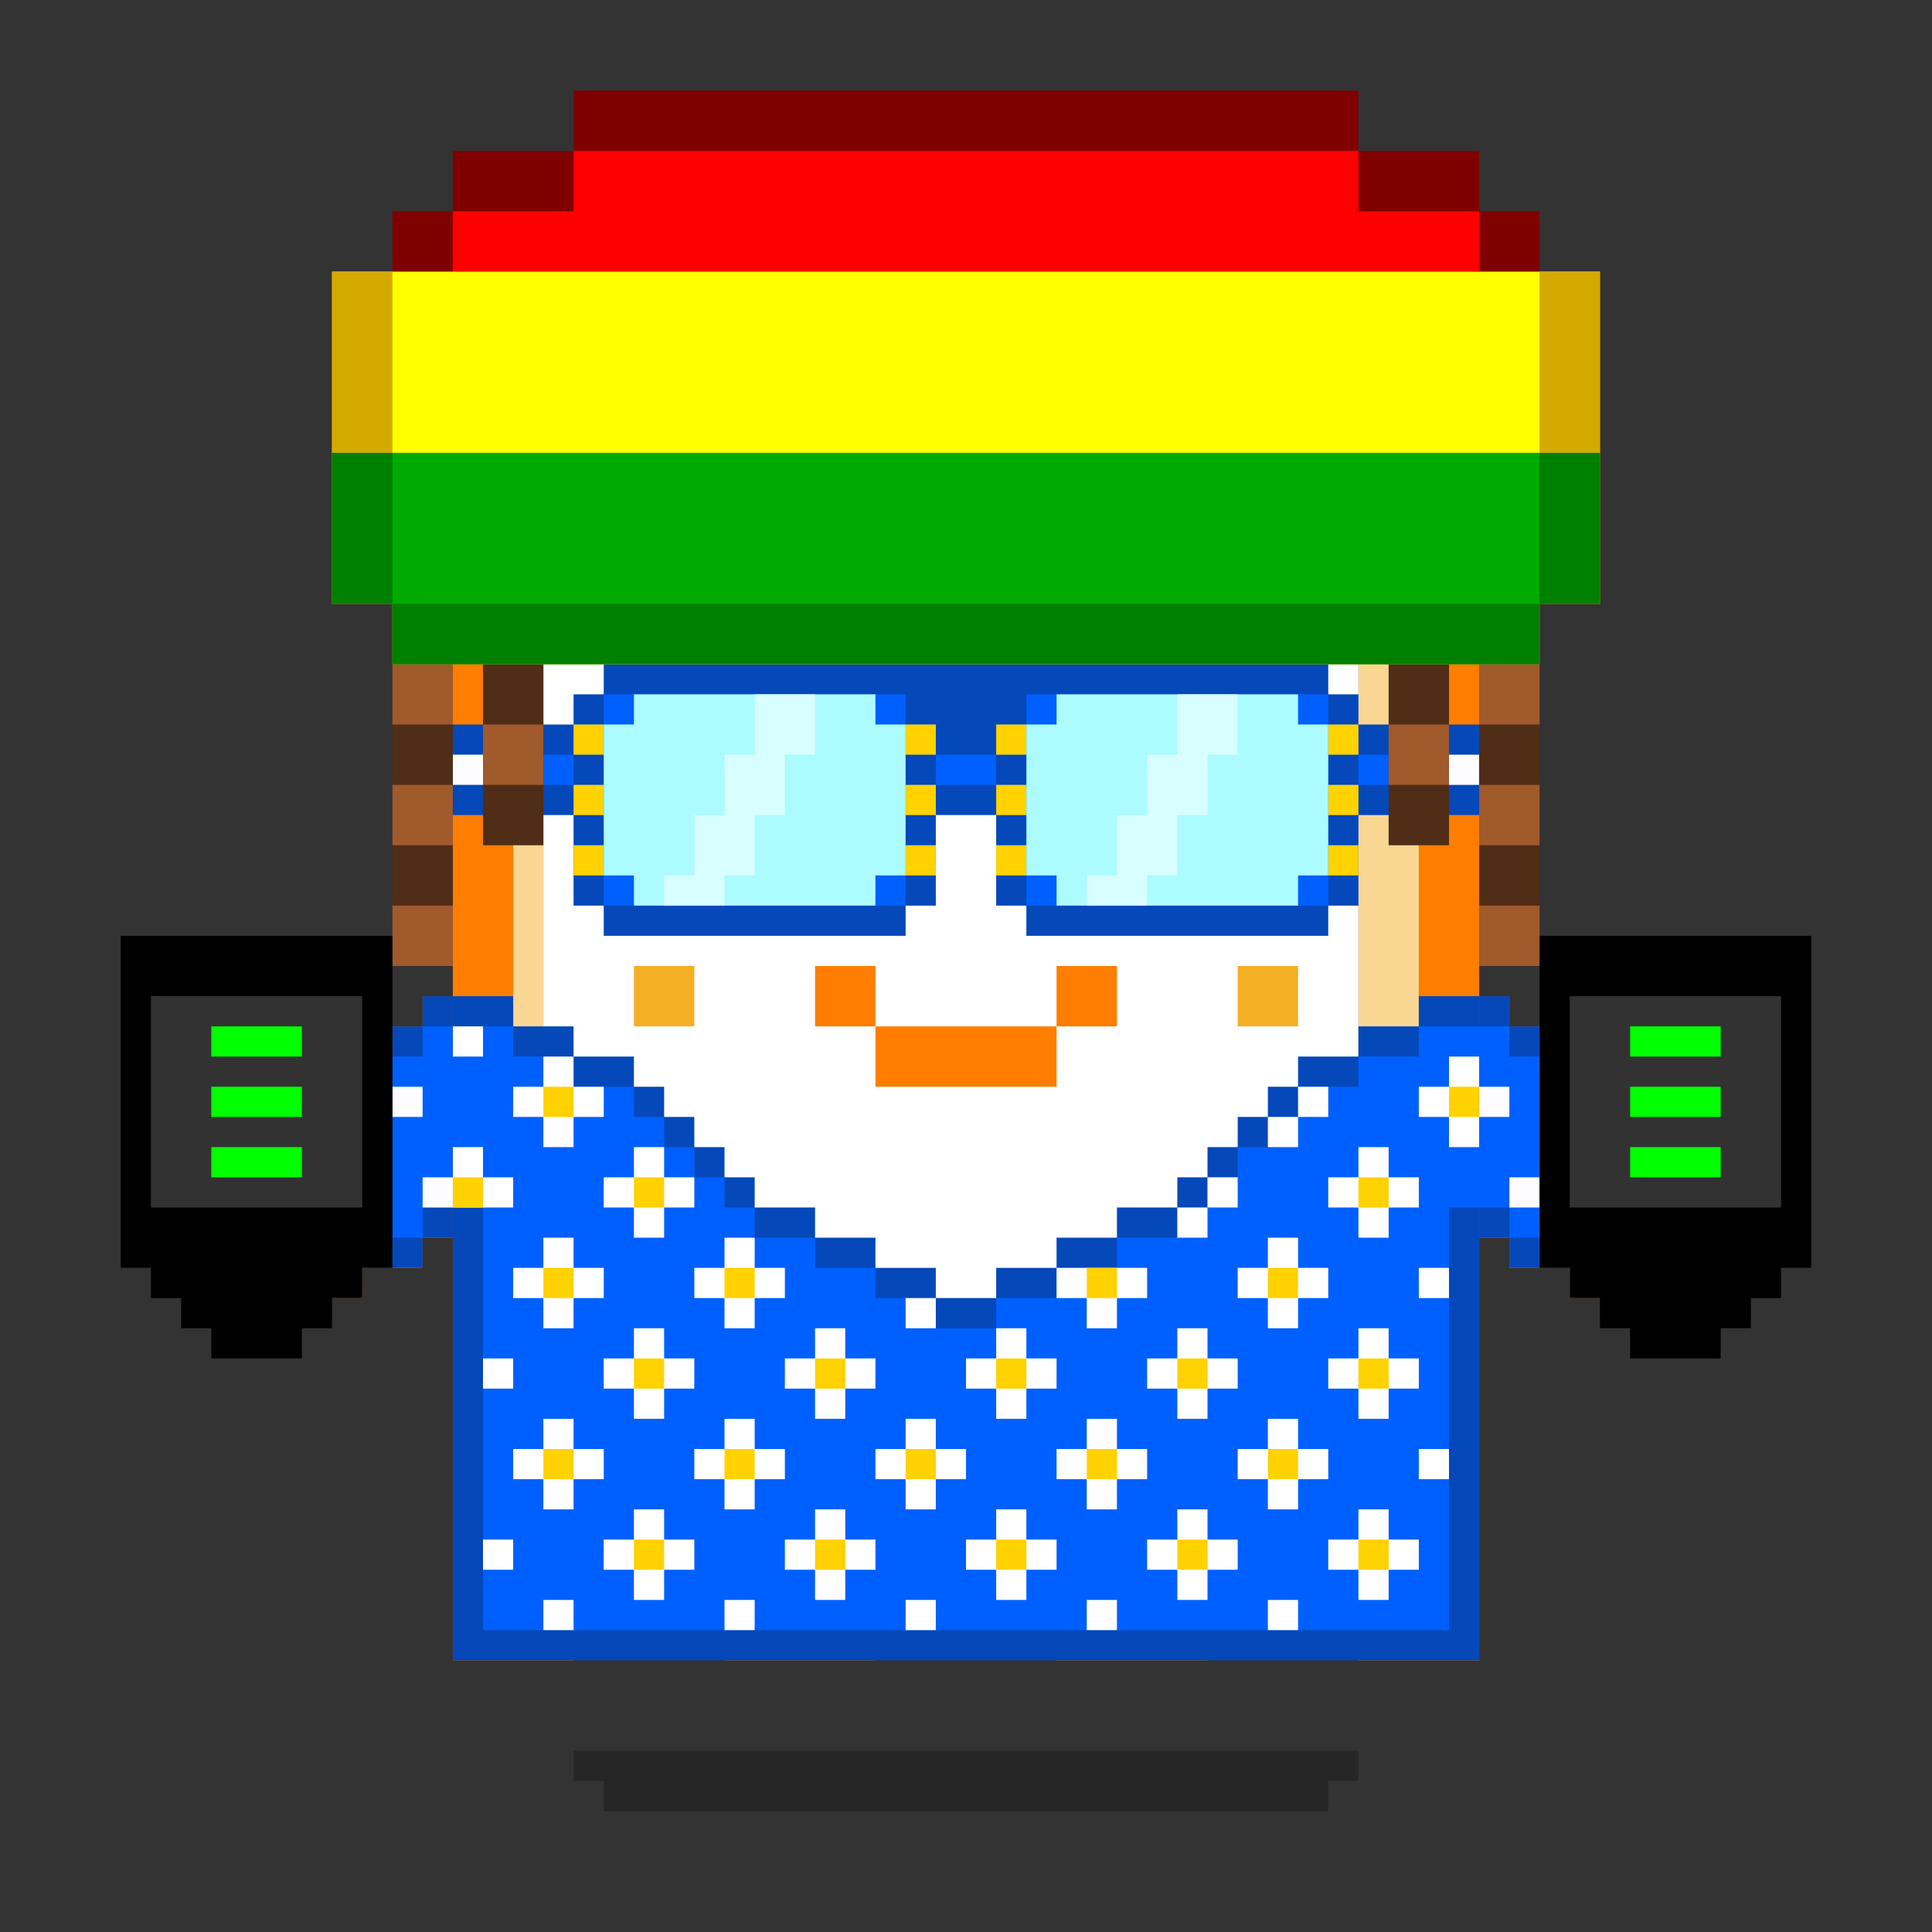 <svg xmlns="http://www.w3.org/2000/svg" viewBox="0 0 64 64"><rect x="0" y="0" width="64" height="64" fill="#333333" stroke="none"/><g class="gotchi-bg"><defs fill="#fff"><pattern id="a" patternUnits="userSpaceOnUse" width="4" height="4"><path d="M0 0h1v1H0zm2 2h1v1H2z"/></pattern><pattern id="b" patternUnits="userSpaceOnUse" x="0" y="0" width="2" height="2"><path d="M0 0h1v1H0z"/></pattern><pattern id="c" patternUnits="userSpaceOnUse" x="-2" y="0" width="8" height="1"><path d="M0 0h1v1H0zm2 0h1v1H2zm2 0h1v1H4z"/></pattern><pattern id="d" patternUnits="userSpaceOnUse" x="0" y="0" width="4" height="4"><path d="M0 0h1v1H0zm0 2h1v1H0zm1 0V1h1v1zm1 0h1v1H2zm0-1h1V0H2zm1 2h1v1H3z"/></pattern><pattern id="e" patternUnits="userSpaceOnUse" width="64" height="32"><path d="M4 4h1v1H4zm7 0h1v1h-1zm7 0h1v1h-1zm7 0h1v1h-1zm7 0h1v1h-1zm7 0h1v1h-1zm7 0h1v1h-1zm7 0h1v1h-1zm7 0h1v1h-1z"/><path fill="url(#a)" d="M0 8h64v7H0z"/><path fill="url(#b)" d="M0 16h64v1H0z"/><path fill="url(#c)" d="M0 18h64v1H0z"/><path fill="url(#b)" d="M22 18h15v1H22zM0 20h64v3H0z"/><path fill="url(#d)" d="M0 24h64v8H0z"/></pattern><mask id="f"><path fill="url(#e)" d="M0 0h64v32H0z"/></mask></defs><path fill="#fff" d="M0 0h64v32H0z"/><path fill="#dea8ff" class="gotchi-secondary" mask="url(#f)" d="M0 0h64v32H0z"/><path fill="#dea8ff" class="gotchi-secondary" d="M0 32h64v32H0z"/><path mask="url(#f)" fill="#fff" transform="matrix(1 0 0 -1 0 64)" d="M0 0h64v32H0z"/></g><style>.gotchi-primary{fill:#FF7D00;}.gotchi-secondary{fill:#F9D792;}.gotchi-cheek{fill:#F4AF24;}.gotchi-eyeColor{fill:#0064FF;}.gotchi-primary-mouth{fill:#FF7D00;}.gotchi-sleeves-up{display:none;}.gotchi-handsUp{display:none;}.gotchi-handsDownOpen{display:block;}.gotchi-handsDownClosed{display:none;}</style><g class="gotchi-bg"><defs fill="#fff"><pattern id="a" patternUnits="userSpaceOnUse" width="4" height="4"><path d="M0 0h1v1H0zm2 2h1v1H2z"/></pattern><pattern id="b" patternUnits="userSpaceOnUse" x="0" y="0" width="2" height="2"><path d="M0 0h1v1H0z"/></pattern><pattern id="c" patternUnits="userSpaceOnUse" x="-2" y="0" width="8" height="1"><path d="M0 0h1v1H0zm2 0h1v1H2zm2 0h1v1H4z"/></pattern><pattern id="d" patternUnits="userSpaceOnUse" x="0" y="0" width="4" height="4"><path d="M0 0h1v1H0zm0 2h1v1H0zm1 0V1h1v1zm1 0h1v1H2zm0-1h1V0H2zm1 2h1v1H3z"/></pattern><pattern id="e" patternUnits="userSpaceOnUse" width="64" height="32"><path d="M4 4h1v1H4zm7 0h1v1h-1zm7 0h1v1h-1zm7 0h1v1h-1zm7 0h1v1h-1zm7 0h1v1h-1zm7 0h1v1h-1zm7 0h1v1h-1zm7 0h1v1h-1z"/><path fill="url(#a)" d="M0 8h64v7H0z"/><path fill="url(#b)" d="M0 16h64v1H0z"/><path fill="url(#c)" d="M0 18h64v1H0z"/><path fill="url(#b)" d="M22 18h15v1H22zM0 20h64v3H0z"/><path fill="url(#d)" d="M0 24h64v8H0z"/></pattern><mask id="f"><path fill="url(#e)" d="M0 0h64v32H0z"/></mask></defs><path fill="#fff" d="M0 0h64v32H0z"/><path fill="#dea8ff" class="gotchi-secondary" mask="url(#f)" d="M0 0h64v32H0z"/><path fill="#dea8ff" class="gotchi-secondary" d="M0 32h64v32H0z"/><path mask="url(#f)" fill="#fff" transform="matrix(1 0 0 -1 0 64)" d="M0 0h64v32H0z"/></g><g class="gotchi-body"><g class="gotchi-primary"><path d="M21 12h2v-2h-4v2h1z"/><path d="M19 14v-2h-2v2h1zm6-4h2V8h-4v2h1z"/><path d="M29 8h8V6H27v2h1zm16 6h2v-2h-2v1z"/><path d="M48 14h-1v39h-2v2h4V14zm-11-4h4V8h-4v1z"/><path d="M41 12h4v-2h-4v1zM17 53V14h-2v41h4v-2h-1z"/><path d="M24 51h-5v2h5v-1z"/><path d="M27 53h-3v2h5v-2h-1zm18-2h-5v2h5v-1z"/><path d="M35 51h-6v2h6v-1z"/><path d="M38 53h-3v2h5v-2h-1z"/></g><g class="gotchi-secondary"><path d="M18 43v6h2v-1h2v1h2v2h-5v2h-2V14h2v1h-1v26z"/><path d="M27 51h-3v2h5v-2h-1zm11 0h-3v2h5v-2h-1z"/><path d="M35 49h-2v-1h-2v1h-2v2h6v-1zM25 11h2v-1h-4v1h1zm-4 2h2v-1h-4v1h1zm24 31v5h-1v-1h-2v1h-2v2h5v2h2V14h-2v29z"/><path d="M37 8H27v1h5v1h5V9zm8 4h-4v2h4v-1z"/><path d="M41 10h-4v2h4v-1z"/></g><path d="M44 14h-3v-2h-4v-2h-5V9h-5v2h-4v2h-4v2h-1v34h2v-1h2v1h2v2h5v-2h2v-1h2v1h2v2h5v-2h2v-1h2v1h1V14z" fill="#fff"/></g><path class="gotchi-cheek" d="M21 32v2h2v-2h-1zm21 0h-1v2h2v-2z"/><g class="gotchi-primary-mouth"><path d="M29 32h-2v2h2v-1z"/><path d="M33 34h-4v2h6v-2h-1z"/><path d="M36 32h-1v2h2v-2z"/></g><g class="gotchi-shadow"><path opacity=".25" d="M25 58H19v1h1v1h24V59h1V58h-1z" fill="#000"/></g><g class="gotchi-collateral" fill="#ff7d00"><path d="M37 16v-1h-1v-1h-1v1h-6v-2h5v-1h-6v3h-1v1h1v1h-1v1h1v3h6v-1h-5v-2h6v1h1v-1h1v-1h-1v-1h1zm-2 1h-6v-1h6v1z"/><path d="M34 19h1v1h-1zm0-6h1v1h-1z"/></g>
    <style>
        .gotchi-bg { display: none }
    </style>
<g class="gotchi-eyeColor"><path d="M27 23H26H25H24H23H22H21V24V25V26H22H23H24H25H26H27H28H29V25V24V23H28H27ZM23 25H22V24H23H24V25H23ZM28 25H27H26V24H27H28V25Z" class="gotchi-primary" /><rect x="24" y="24" width="2" height="1" /><path d="M42 23H41H40H39H38H37H36H35V24V25V26H36H37H38H39H40H41H42H43V25V24V23H42ZM37 25H36V24H37H38V25H37ZM42 25H41H40V24H41H42V25Z" class="gotchi-primary" /><rect x="38" y="24" width="2" height="1" /></g><g class="gotchi-wearable wearable-body"><svg x="12" y="32"><path d="M35 1v1h-2v1h-2v1h-1v1h-1v1h-1v1h-1v1h-2v1h-2v1h-2v1h-2v-1h-2V9h-2V8h-2V7h-1V6h-1V5h-1V4H9V3H7V2H5V1H2.5v8H3v14h34V9h.5V1H35z" fill="#0448b9"/><path d="M35 2v1h-2v1h-2v1h-1v1h-1v1h-1v1h-1v1h-2v1h-2v1h-2v1h-2v-1h-2v-1h-2V9h-2V8h-1V7h-1V6h-1V5H9V4H7V3H5V2H2.5v6H4v14h32V8h1.5V2H35z" fill="#0060ff"/><g fill="#fff"><path d="M30 21h1v1h-1zm-6 0h1v1h-1zm-6 0h1v1h-1zm-6 0h1v1h-1zm-6 0h1v1H6zm-2-2h1v1H4zm30-1h-1v1h-1v1h1v1h1v-1h1v-1h-1zm-6 0h-1v1h-1v1h1v1h1v-1h1v-1h-1zm-6 0h-1v1h-1v1h1v1h1v-1h1v-1h-1zm-6 0h-1v1h-1v1h1v1h1v-1h1v-1h-1zm-6 0H9v1H8v1h1v1h1v-1h1v-1h-1zm25-2h1v1h-1zm-3 0h-1v-1h-1v1h-1v1h1v1h1v-1h1zm-6 0h-1v-1h-1v1h-1v1h1v1h1v-1h1zm-6 0h-1v-1h-1v1h-1v1h1v1h1v-1h1zm-6 0h-1v-1h-1v1h-1v1h1v1h1v-1h1zm-6 0H7v-1H6v1H5v1h1v1h1v-1h1zm26-1v-1h1v-1h-1v-1h-1v1h-1v1h1v1zm-13 0h1v-1h1v-1h-1v-1h-1v1h-1v1h1zm-11 0v-1h1v-1h-1v-1H9v1H8v1h1v1zm16-1h1v1h1v-1h1v-1h-1v-1h-1v1h-1zm-12 0h1v1h1v-1h1v-1h-1v-1h-1v1h-1zM4 13h1v1H4zm20-1h1v-1h1v-1h-3v1h1v1zm-6-1h1v1h-1zM7 12v-1h1v-1H7V9H6v1H5v1h1v1zm28-2h1v1h-1zm-6 1h1v1h1v-1h1v-1h-1V9h-1v1h-1zm-18 0h1v1h1v-1h1v-1h-1V9h-1v1h-1zm16-3h1v1h-1z"/><path d="M32 8h1v1h1V8h1V7h-1V6h-1v1h-1zm-4-1h1v1h-1zM8 8h1v1h1V8h1V7h-1V6H9v1H8zM5 8V7H4V6H3v1h-.5v1H3h2zm25-3h1v1h-1zM6 6h1V5h1V4H7V3H6v1H5v1h1z"/><path d="M31 4h1v1h-1zm5-1v1h-1v1h1v1h1V5h.5V4H37V3zM3 2h1v1H3z"/></g><path d="M33 19h1v1h-1zm-6 0h1v1h-1zm-6 0h1v1h-1zm-6 0h1v1h-1zm-6 0h1v1H9zm21-3h1v1h-1zm-6 0h1v1h-1zm-6 0h1v1h-1zm-6 0h1v1h-1zm-6 0h1v1H6zm27-3h1v1h-1zm-6 0h1v1h-1zm-6 0h1v1h-1zm-6 0h1v1h-1zm-6 0h1v1H9zm21-3h1v1h-1zm-6 0h1v1h-1zm-12 0h1v1h-1zm-6 0h1v1H6zm27-3h1v1h-1zM9 7h1v1H9zM3 7h1v1H3zm33-3h1v1h-1zM6 4h1v1H6z" enable-background="new" fill="#ffd200"/></svg></g><g class="gotchi-handsDownClosed"><g class="gotchi-primary"><path d="M19 42h1v1h-1zm1-6h1v1h-1z"/><path d="M21 37h1v1h-1zm5 3v4h1v-4zm-5 3h-1v1h2v-1z"/><path d="M24 44h-2v1h4v-1h-1zm1-5h-1v1h2v-1z"/><path d="M23 38h-1v1h2v-1z"/></g><g class="gotchi-secondary"><path d="M19 43h1v1h-1zm5 2h-2v1h4v-1h-1z"/><path d="M27 41v3h1v-3zm-6 3h-1v1h2v-1z"/><path d="M26 44h1v1h-1zm-7-3h-1v2h1v-1z"/></g><g class="gotchi-primary"><path d="M44 42h1v1h-1zm-1-6h1v1h-1z"/><path d="M42 37h1v1h-1z"/><path d="M42 39v-1h-2v1h1zm0 4v1h2v-1h-1z"/><path d="M40 44h-2v1h4v-1h-1z"/><path d="M38 42v-2h-1v4h1v-1z"/><path d="M40 40v-1h-2v1h1z"/></g><g class="gotchi-secondary"><path d="M42 44v1h2v-1h-1zm-5-2v-1h-1v3h1v-1z"/><path d="M40 45h-2v1h4v-1h-1z"/><path d="M37 44h1v1h-1zm7-1h1v1h-1z"/></g></g><g class="gotchi-handsDownOpen"><g class="gotchi-primary"><path d="M14 40h1v1h-1v-1zm-1-6h1v1h-1v-1z"/><path d="M14 33h1v1h-1v-1zm-2 2h1v1h-1v-1zm-5 3h1v4H7v-4zm5 3h2v1h-2v-1z"/><path d="M8 42h4v1H8v-1zm0-5h2v1H8v-1z"/><path d="M10,36h2v1h-2V36z"/></g><g class="gotchi-secondary"><path d="M14,39h1v1h-1V39z"/><path d="M12,40h2v1h-2V40z"/><path d="M8,41h4v1H8V41z"/></g><path d="M8,38v3h4v-1h2v-1h1v-5h-1v1h-1v1h-1v1h-2v1H8z" fill="#fff" /><g class="gotchi-primary"><path d="M49 40h1v1h-1v-1zm1-6h1v1h-1v-1z"/><path d="M49 33h1v1h-1v-1zm2 2h1v1h-1v-1zm5 3h1v4h-1v-4zm-6 3h2v1h-2v-1z"/><path d="M52 42h4v1h-4v-1zm2-5h2v1h-2v-1z"/><path d="M52,36h2v1h-2V36z"/></g><g class="gotchi-secondary"><path d="M49,39h1v1h-1V39z"/><path d="M50,40h2v1h-2V40z"/><path d="M52,41h4v1h-4V41z"/></g><path d="M54,38v-1h-2v-1h-1v-1h-1v-1h-1v5h1v1h2v1h4v-3H54z" fill="#fff" /></g><g class="gotchi-handsUp"><g class="gotchi-secondary"><path d="M50,38h1v1h-1V38z"/><path d="M49 39h1v1h-1v-1zm2-2h1v1h-1v-1z"/><path d="M52,36h2v1h-2V36z"/><path d="M54,35h2v1h-2V35z"/></g><path d="M52,32v1h-2v1h-1v5h1v-1h1v-1h1v-1h2v-1h2v-3H52z" fill="#fff"/><g class="gotchi-primary"><path d="M49,33h1v1h-1V33z"/><path d="M50 32h2v1h-2v-1zm0 7h1v1h-1v-1z"/><path d="M49 40h1v1h-1v-1zm2-2h1v1h-1v-1z"/><path d="M52 37h2v1h-2v-1zm0-6h4v1h-4v-1z"/><path d="M56,32h1v4h-1V32z"/><path d="M54,36h2v1h-2V36z"/></g><g class="gotchi-secondary"><path d="M13,38h1v1h-1V38z"/><path d="M14 39h1v1h-1v-1zm-2-2h1v1h-1v-1z"/><path d="M10,36h2v1h-2V36z"/><path d="M8,35h2v1H8V35z"/></g><path d="M8,32v3h2v1h2v1h1v1h1v1h1v-5h-1v-1h-2v-1H8z" fill="#fff"/><g class="gotchi-primary"><path d="M14,33h1v1h-1V33z"/><path d="M12 32h2v1h-2v-1zm1 7h1v1h-1v-1z"/><path d="M14 40h1v1h-1v-1zm-2-2h1v1h-1v-1z"/><path d="M10 37h2v1h-2v-1zm-2-6h4v1H8v-1z"/><path d="M7,32h1v4H7V32z"/><path d="M8,36h2v1H8V36z"/></g></g><g class="gotchi-wearable wearable-eyes"><svg x="15" y="22"><path d="M34 2h-1-3V1h-1V0H5v1H4v1H1 0v1 1 1h1 3v3h1v1h10V8h1V5h2v3h1v1h10V8h1V5h3 1V4 3 2z" fill="#0448b9"/><g fill="#0060ff"><path d="M15 3h1V2h-1V1H5v1H4v1h1v1H4v1h1v1H4v1h1v1h10V7h1V6h-1V5h1V4h-1V3zm14 0h1V2h-1V1H19v1h-1v1h1v1h-1v1h1v1h-1v1h1v1h10V7h1V6h-1V5h1V4h-1V3z"/><path d="M17 3h-1v1h2V3h-1zM3 3h1v1H3zm27 0h1v1h-1z"/></g><path d="M33 3V2h-1v3h1V4h1V3h-1z" fill="#fdfdff"/><path d="M32 3h1v1h-1z" fill="#ffd200"/><path d="M1 4v1h1V2H1v1H0v1h1z" fill="#fdfdff"/><path d="M1 3h1v1H1zm3-1h1v1H4zm0 2h1v1H4zm0 2h1v1H4zm25-4h1v1h-1zm0 2h1v1h-1zm0 2h1v1h-1zM15 2h1v1h-1zm0 2h1v1h-1zm0 2h1v1h-1zm3-4h1v1h-1zm0 2h1v1h-1zm0 2h1v1h-1z" fill="#ffd200"/><path d="M14 1H6v1H5v5h1v1h8V7h1V2h-1V1zm14 1V1h-8v1h-1v5h1v1h8V7h1V2h-1z" fill="#abfbff"/><path d="M10 1v2H9v2H8v2H7v1h2V7h1V5h1V3h1V1h-2zm14 0v2h-1v2h-1v2h-1v1h2V7h1V5h1V3h1V1h-2z" fill="#d7ffff"/></svg></g><g class="gotchi-wearable wearable-head"><svg x="11" y="3"><path d="M2 17h2v12H2zm36 0h2v12h-2zM5 17h2v8H5zm30 0h2v8h-2z" fill="#502d16"/><path d="M2 19h2v2H2v-2zm0 4h2v2H2v-2zm0 4h2v2H2v-2zm3-6h2v2H5v-2zm33-2h2v2h-2v-2zm0 4h2v2h-2v-2zm0 4h2v2h-2v-2zm-3-6h2v2h-2v-2z" fill="#a05a2c"/><path d="M40 6V4h-2V2h-4V0H8v2H4v2H2v2H0v11h2v2h38v-2h2V6z" fill="maroon"/><path d="M38 6V4h-4V2H8v2H4v2H2v11h38V6z" fill="red"/><path d="M0 6v11h2v2h38v-2h2V6z" fill="#ff0"/><path d="M0 12v5h2v2h38v-2h2v-5z" fill="#0a0"/><path d="M40 6h2v6h-2V6zM0 6h2v6H0V6z" fill="#d4aa00"/><g fill="green"><path d="M2,17h38v2H2V17z"/><path d="M40 12h2v5h-2v-5zM0 12h2v5H0v-5z"/></g></svg></g>"><svg x="12" y="32"><g><g class="gotchi-sleeves gotchi-sleeves-left gotchi-sleeves-up"><path d="M38 9V8h1V7h1V0h-2v1h-1v8h1z" fill="#0448b9"/><path d="M38 8V7h1V1h-1v1h-1v6h1z" fill="#0060ff"/><path d="M37 4h1v1h-1zm1 2h1v1h-1z" fill="#fdfdff"/></g><g class="gotchi-sleeves gotchi-sleeves-left gotchi-sleeves-down"><path d="M39 3V2h-1V1h-1v8h1v1h2V3h-1z" fill="#0448b9"/><path d="M38 3V2h-1v6h1v1h1V3h-1z" fill="#0060ff"/><path d="M38 7h1v1h-1zm-1-3h1v1h-1z" fill="#fdfdff"/></g><g class="gotchi-sleeves gotchi-sleeves-right gotchi-sleeves-up"><path d="M1 7v1h1v1h1V1H2V0H0v7h1z" fill="#0448b9"/><path d="M2 7v1h1V2H2V1H1v6h1z" fill="#0060ff"/><path d="M1 4h1v1H1zm1 3h1v1H2z" fill="#fdfdff"/></g><g class="gotchi-sleeves gotchi-sleeves-right gotchi-sleeves-down"><path d="M2 1v1H1v1H0v7h2V9h1V1H2z" fill="#0448b9"/><path d="M2 2v1H1v6h1V8h1V2H2z" fill="#0060ff"/><path d="M2 7h1v1H2zM1 4h1v1H1z" fill="#fdfdff"/></g></g></svg><g class="gotchi-wearable wearable-hand wearable-hand-left"><svg x="4" y="31"><path d="M0,0v11h1v1h1v1h1v1h3v-1h1v-1h1v-1h1V0H0z"/><path d="M1,2v7h7V2H1z" fill="#323232"/><path d="M3 7h3v1H3V7zm0-4h3v1H3V3zm0 2h3v1H3V5z" fill="#0f0"/></svg></g><g class="gotchi-wearable wearable-hand wearable-hand-right"><svg x="4" y="31"><g transform="scale(-1, 1) translate(-56, 0)"><path d="M0,0v11h1v1h1v1h1v1h3v-1h1v-1h1v-1h1V0H0z"/><path d="M1,2v7h7V2H1z" fill="#323232"/><path d="M3 7h3v1H3V7zm0-4h3v1H3V3zm0 2h3v1H3V5z" fill="#0f0"/></g></svg></g></svg>
